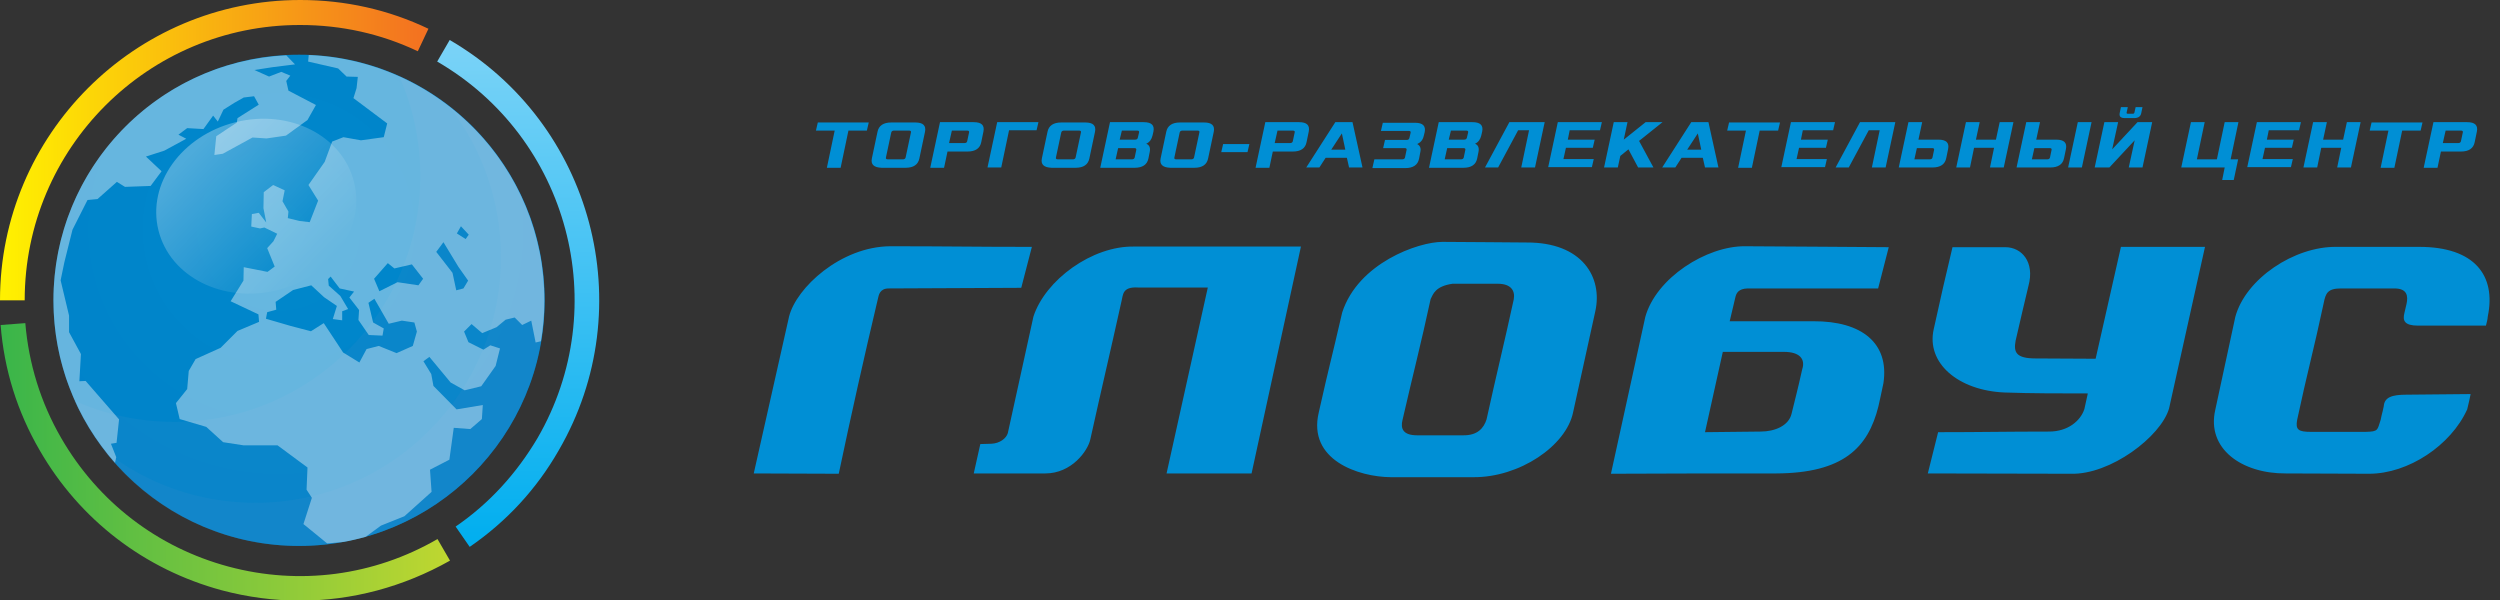 <svg width="200" height="48" viewBox="0 0 200 48" xmlns="http://www.w3.org/2000/svg">
<rect x="0" y="0" width="200" height="48" fill="#333333" stroke="none"/>
<g clip-path="url(#clip0_2004_10426)">
<path d="M43.575 24.025C43.575 34.875 34.775 43.675 23.925 43.675C13.075 43.675 4.275 34.875 4.275 24.025C4.275 13.175 13.075 4.375 23.925 4.375C34.775 4.375 43.575 13.175 43.575 24.025Z" fill="url(#paint0_radial_2004_10426)"/>
<path opacity="0.3" d="M28.325 14.575C29.25 18.3 26.475 22.15 22.15 23.225C17.825 24.275 13.6 22.15 12.675 18.425C11.75 14.7 14.525 10.85 18.85 9.775C23.175 8.7 27.4 10.85 28.325 14.575Z" fill="url(#paint1_linear_2004_10426)"/>
<path opacity="0.2" d="M43.55 24.025C43.55 34.875 34.75 43.675 23.9 43.675C15.9 43.675 9.025 38.9 5.95 32.05C8.4 33.15 11.1 33.75 13.975 33.75C24.825 33.75 33.625 24.95 33.625 14.1C33.625 11.25 33.025 8.525 31.925 6.075C38.775 9.15 43.55 16.025 43.55 24.025Z" fill="#358CCB"/>
<path opacity="0.2" d="M43.55 24.025C43.55 34.875 34.75 43.675 23.9 43.675C17.6 43.675 11.975 40.7 8.375 36.075C11.7 38.675 15.875 40.225 20.425 40.225C31.275 40.225 40.075 31.425 40.075 20.575C40.075 16.025 38.525 11.85 35.95 8.525C40.575 12.1 43.55 17.725 43.55 24.025Z" fill="#358CCB"/>
<g opacity="0.4">
<path d="M24.7 4.4C24.675 4.575 24.675 4.75 24.65 4.925L27.05 5.475L27.725 6.125L28.625 6.15L28.525 7.05L28.275 7.85L30.975 9.875L30.7 10.975L28.875 11.225L27.475 10.975L26.575 11.325L25.975 12.95L24.675 14.8L25.45 16.05L24.775 17.775L23.95 17.675L23.025 17.45L23.075 16.925L22.6 16.1L22.775 15.225L21.85 14.8L21.1 15.375L21.075 16.65L21.3 17.8L20.7 17.025L20.15 17.125L20.1 18.125L20.8 18.275L21.15 18.2L22.175 18.7L21.875 19.3L21.375 19.85L21.975 21.325L21.4 21.75L19.5 21.375L19.475 22.45L18.45 24.1L20.675 25.15L20.725 25.75L19 26.475L17.65 27.825L15.65 28.725L15.1 29.675L14.975 31.125L14.075 32.25L14.375 33.525L16.5 34.15L17.85 35.375L19.475 35.625H22.2L24.6 37.4L24.525 39.175L24.95 39.825L24.275 41.925L26.175 43.475L27.5 43.35C28.1 43.25 28.675 43.1 29.25 42.95L30.475 42.05L32.35 41.3L34.525 39.35L34.4 37.575L35.95 36.775L36.3 34.225L37.625 34.325L38.55 33.525L38.625 32.4L36.525 32.75L34.675 30.875L34.5 29.925L33.875 28.9L34.35 28.55L36.05 30.6L37.175 31.225L38.5 30.9L39.65 29.275L40 27.875L39.225 27.625L38.675 27.975L37.475 27.375L37.125 26.525L37.725 25.925L38.575 26.65L39.725 26.175L40.45 25.575L41.175 25.4L41.775 26L42.5 25.65L42.85 27.4L43.275 27.3C43.45 26.25 43.55 25.175 43.55 24.075C43.575 13.45 35.175 4.825 24.7 4.4ZM33.025 27.675L31.725 28.25L30.3 27.675L29.325 27.925L28.75 29L27.45 28.2L26.825 27.25L25.9 25.85L24.875 26.5L23.25 26.075L21.275 25.5L21.375 24.975L22.1 24.775L22.05 24.15L23.45 23.2L24.9 22.825L25.925 23.775L26.95 24.475L26.625 25.525L27.375 25.625V24.9L27.85 24.725L27.225 23.675L26.3 22.85L26.25 22.325L26.45 22.125L27.175 23.075L28.325 23.325L27.95 23.8L28.725 24.8L28.675 25.6L29.5 26.8L30.6 26.85L30.7 26.275L29.85 25.8L29.475 24.225L29.95 23.9L31.1 25.9L32.15 25.65L33.15 25.8L33.35 26.525L33.025 27.675ZM33.475 22.825L31.8 22.575L30.35 23.3L29.925 22.3L31.025 21.05L31.55 21.475L32.95 21.15L33.85 22.3L33.475 22.825ZM37.075 23.075L36.5 23.225L36.2 21.825L34.9 20.15L35.475 19.375L36.675 21.35L37.45 22.45L37.075 23.075ZM37.25 19.125L36.55 18.675L36.875 18.1L37.5 18.775L37.25 19.125Z" fill="white"/>
<path d="M22.9 6.475L23.225 6.05L22.5 5.75L21.525 6.125L20.35 5.6L21.8 5.375L23.6 5.15L22.9 4.425C12.525 4.925 4.275 13.5 4.275 24.025C4.275 29 6.125 33.55 9.2 37.025C9.225 36.875 9.275 36.725 9.3 36.575L8.875 35.5L9.325 35.425L9.525 33.55L6.85 30.475L6.35 30.5L6.475 28.325L5.525 26.575V25.25L4.85 22.425L5.15 20.975L5.8 18.375L7 16L7.8 15.925L9.35 14.55L10 14.95L12.05 14.875L12.925 13.7L11.675 12.525L13.15 12.05L14.9 11.1L14.275 10.775L14.975 10.25L16.275 10.325L17.05 9.25L17.425 9.725L17.875 8.775L18.75 8.225L19.5 7.8L20.325 7.7L20.7 8.375L19 9.45L18.95 9.8L17.3 10.9L17.15 12.4L17.825 12.3L20.2 11L21.325 11.075L22.875 10.85L24.6 9.6L25.275 8.4L23.075 7.25L22.9 6.475Z" fill="white"/>
</g>
<path d="M1.975 24.025H0C0 10.775 10.775 0 24.025 0C27.625 0 31.075 0.775 34.275 2.3L33.425 4.1C30.475 2.7 27.3 2 24.025 2C11.85 1.975 1.975 11.85 1.975 24.025Z" fill="url(#paint2_linear_2004_10426)"/>
<path d="M37.575 43.75L36.45 42.125C39.15 40.275 41.325 37.875 43 35.05C49.1 24.525 45.5 11.025 34.975 4.925L35.975 3.2C47.425 9.85 51.35 24.575 44.7 36.025C42.925 39.125 40.525 41.725 37.575 43.75Z" fill="url(#paint3_linear_2004_10426)"/>
<path d="M24.025 48.05C21.925 48.05 19.825 47.775 17.75 47.225C11.55 45.55 6.375 41.575 3.175 36.025C1.375 32.925 0.325 29.55 0.05 26L2.025 25.85C2.3 29.1 3.25 32.2 4.9 35.05C7.85 40.15 12.6 43.8 18.275 45.325C23.95 46.85 29.9 46.075 35 43.125L36 44.85C32.275 46.95 28.175 48.05 24.025 48.05Z" fill="url(#paint4_linear_2004_10426)"/>
<path d="M65.275 10.447L65.425 9.798H69.5L69.35 10.447H67.875L67.25 13.422H66.15L66.775 10.447H65.275Z" fill="#008FD5"/>
<path d="M69.75 12.672L70.2 10.547C70.3 10.047 70.675 9.798 71.3 9.798H73.225C73.85 9.798 74.1 10.047 74 10.547L73.55 12.672C73.45 13.172 73.075 13.422 72.45 13.422H70.525C69.9 13.398 69.65 13.148 69.75 12.672ZM70.875 12.598C70.85 12.697 70.9 12.748 71.025 12.748H72.225C72.35 12.748 72.425 12.697 72.45 12.598L72.875 10.598C72.9 10.498 72.85 10.447 72.725 10.447H71.525C71.4 10.447 71.325 10.498 71.3 10.598L70.875 12.598Z" fill="#008FD5"/>
<path d="M74.425 13.398L75.2 9.773H77.9C78.525 9.773 78.775 10.023 78.675 10.523L78.5 11.373C78.4 11.873 78.025 12.123 77.4 12.123H75.8L75.525 13.422H74.425V13.398ZM75.925 11.447H77.15C77.275 11.447 77.35 11.398 77.375 11.297L77.525 10.598C77.55 10.498 77.5 10.447 77.375 10.447H76.15L75.925 11.447Z" fill="#008FD5"/>
<path d="M79 13.398L79.775 9.773H83.075L82.925 10.422H80.725L80.1 13.398H79Z" fill="#008FD5"/>
<path d="M83.35 12.672L83.8 10.547C83.9 10.047 84.275 9.798 84.9 9.798H86.825C87.45 9.798 87.7 10.047 87.6 10.547L87.15 12.672C87.05 13.172 86.675 13.422 86.05 13.422H84.125C83.5 13.398 83.25 13.148 83.35 12.672ZM84.475 12.598C84.45 12.697 84.5 12.748 84.625 12.748H85.825C85.95 12.748 86.025 12.697 86.05 12.598L86.475 10.598C86.5 10.498 86.45 10.447 86.325 10.447H85.125C85 10.447 84.925 10.498 84.9 10.598L84.475 12.598Z" fill="#008FD5"/>
<path d="M88.025 13.398L88.8 9.773H91.5C92.125 9.773 92.375 10.023 92.275 10.523L92.2 10.848C92.125 11.148 91.975 11.373 91.7 11.498C91.95 11.598 92.05 11.822 91.975 12.172L91.875 12.672C91.775 13.172 91.4 13.422 90.775 13.422H88.025V13.398ZM89.25 12.748H90.55C90.675 12.748 90.75 12.697 90.775 12.598L90.9 11.998C90.925 11.898 90.875 11.848 90.75 11.848H89.45L89.25 12.748ZM89.575 11.172H90.8C90.925 11.172 91 11.123 91.025 11.023L91.125 10.598C91.15 10.498 91.1 10.447 90.975 10.447H89.75L89.575 11.172Z" fill="#008FD5"/>
<path d="M92.85 12.672L93.3 10.547C93.4 10.047 93.775 9.798 94.4 9.798H96.325C96.95 9.798 97.2 10.047 97.1 10.547L96.65 12.672C96.55 13.172 96.175 13.422 95.55 13.422H93.625C93 13.398 92.75 13.148 92.85 12.672ZM93.95 12.598C93.925 12.697 93.975 12.748 94.1 12.748H95.3C95.425 12.748 95.5 12.697 95.525 12.598L95.95 10.598C95.975 10.498 95.925 10.447 95.8 10.447H94.6C94.475 10.447 94.4 10.498 94.375 10.598L93.95 12.598Z" fill="#008FD5"/>
<path d="M97.7 12.172L97.85 11.523H99.95L99.8 12.172H97.7Z" fill="#008FD5"/>
<path d="M100.45 13.398L101.225 9.773H103.925C104.55 9.773 104.8 10.023 104.7 10.523L104.525 11.373C104.425 11.873 104.05 12.123 103.425 12.123H101.825L101.55 13.422H100.45V13.398ZM101.975 11.447H103.2C103.325 11.447 103.4 11.398 103.425 11.297L103.575 10.598C103.6 10.498 103.55 10.447 103.425 10.447H102.2L101.975 11.447Z" fill="#008FD5"/>
<path d="M104.5 13.398L106.825 9.773H108.2L109 13.398H107.925L107.75 12.623H106.05L105.55 13.398H104.5ZM106.5 11.973H107.625L107.35 10.672L106.5 11.973Z" fill="#008FD5"/>
<path d="M109.8 13.398L109.95 12.748H112.175C112.3 12.748 112.375 12.697 112.4 12.598L112.525 11.998C112.55 11.898 112.5 11.848 112.375 11.848H110.65L110.8 11.197H112.525C112.65 11.197 112.725 11.148 112.75 11.047L112.85 10.623C112.875 10.523 112.825 10.473 112.7 10.473H110.475L110.625 9.822H113.2C113.825 9.822 114.075 10.072 113.975 10.572L113.9 10.873C113.825 11.197 113.65 11.398 113.375 11.523C113.6 11.648 113.7 11.848 113.625 12.172L113.525 12.697C113.425 13.197 113.05 13.447 112.425 13.447H109.8V13.398Z" fill="#008FD5"/>
<path d="M114.325 13.398L115.1 9.773H117.8C118.425 9.773 118.675 10.023 118.575 10.523L118.5 10.848C118.425 11.148 118.275 11.373 118 11.498C118.25 11.598 118.35 11.822 118.275 12.172L118.175 12.672C118.075 13.172 117.7 13.422 117.075 13.422H114.325V13.398ZM115.575 12.748H116.875C117 12.748 117.075 12.697 117.1 12.598L117.225 11.998C117.25 11.898 117.2 11.848 117.075 11.848H115.775L115.575 12.748ZM115.9 11.172H117.125C117.25 11.172 117.325 11.123 117.35 11.023L117.45 10.598C117.475 10.498 117.425 10.447 117.3 10.447H116.075L115.9 11.172Z" fill="#008FD5"/>
<path d="M118.8 13.398L120.75 9.773H123.575L122.8 13.398H121.7L122.325 10.422H121.45L119.85 13.398H118.8Z" fill="#008FD5"/>
<path d="M123.85 13.398L124.625 9.773H128.15L128 10.422H125.575L125.425 11.172H127.575L127.425 11.822H125.275L125.075 12.723H127.5L127.35 13.373H123.85V13.398Z" fill="#008FD5"/>
<path d="M128.325 13.398L129.1 9.773H130.2L129.9 11.172L131.65 9.773H133L131.125 11.273L132.275 13.398H131.05L130.275 11.947L129.625 12.473L129.425 13.398H128.325Z" fill="#008FD5"/>
<path d="M132.975 13.398L135.3 9.773H136.675L137.475 13.398H136.4L136.225 12.623H134.525L134.025 13.398H132.975ZM134.975 11.973H136.1L135.825 10.672L134.975 11.973Z" fill="#008FD5"/>
<path d="M138.175 10.447L138.325 9.798H142.4L142.25 10.447H140.775L140.15 13.422H139.05L139.675 10.447H138.175Z" fill="#008FD5"/>
<path d="M142.5 13.398L143.275 9.773H146.8L146.65 10.422H144.225L144.075 11.172H146.225L146.075 11.822H143.925L143.725 12.723H146.15L146 13.373H142.5V13.398Z" fill="#008FD5"/>
<path d="M146.85 13.398L148.8 9.773H151.625L150.85 13.398H149.75L150.375 10.422H149.5L147.9 13.398H146.85Z" fill="#008FD5"/>
<path d="M151.9 13.398L152.675 9.773H153.775L153.475 11.172H155.075C155.7 11.172 155.95 11.422 155.85 11.922L155.7 12.648C155.6 13.148 155.225 13.398 154.6 13.398H151.9ZM153.15 12.748H154.375C154.5 12.748 154.575 12.697 154.6 12.598L154.725 11.998C154.75 11.898 154.7 11.848 154.575 11.848H153.35L153.15 12.748Z" fill="#008FD5"/>
<path d="M156.5 13.398L157.275 9.773H158.375L158.075 11.172H159.675L159.975 9.773H161.075L160.3 13.398H159.2L159.525 11.822H157.925L157.6 13.398H156.5Z" fill="#008FD5"/>
<path d="M161.325 13.398L162.1 9.773H163.2L162.9 11.172H164.5C165.125 11.172 165.375 11.422 165.275 11.922L165.125 12.648C165.025 13.148 164.65 13.398 164.025 13.398H161.325ZM162.55 12.748H163.775C163.9 12.748 163.975 12.697 164 12.598L164.125 11.998C164.15 11.898 164.1 11.848 163.975 11.848H162.75L162.55 12.748ZM165.45 13.398L166.225 9.773H167.325L166.55 13.398H165.45Z" fill="#008FD5"/>
<path d="M167.575 13.398L168.35 9.773H169.45L168.975 11.947L171 9.773H172.175L171.4 13.398H170.3L170.775 11.223L168.75 13.398H167.575ZM169.575 9.048L169.675 8.572H170.225L170.125 9.023C170.125 9.073 170.15 9.098 170.2 9.098H170.65C170.7 9.098 170.725 9.073 170.75 9.023L170.85 8.572H171.4L171.3 9.048C171.25 9.323 171.05 9.447 170.725 9.447H170C169.65 9.447 169.525 9.323 169.575 9.048Z" fill="#008FD5"/>
<path d="M174.5 13.398L175.275 9.773H176.375L175.75 12.748H177.35L177.975 9.773H179.075L178.45 12.748H179.05L178.7 14.398H177.775L177.975 13.398H174.5Z" fill="#008FD5"/>
<path d="M179.775 13.398L180.55 9.773H184.075L183.925 10.422H181.5L181.35 11.172H183.5L183.35 11.822H181.2L181 12.723H183.425L183.275 13.373H179.775V13.398Z" fill="#008FD5"/>
<path d="M184.275 13.398L185.05 9.773H186.15L185.85 11.172H187.45L187.75 9.773H188.85L188.075 13.398H186.975L187.3 11.822H185.7L185.375 13.398H184.275Z" fill="#008FD5"/>
<path d="M189.575 10.447L189.725 9.798H193.8L193.65 10.447H192.175L191.55 13.422H190.45L191.075 10.447H189.575Z" fill="#008FD5"/>
<path d="M193.9 13.398L194.675 9.773H197.375C198 9.773 198.25 10.023 198.15 10.523L197.975 11.373C197.875 11.873 197.5 12.123 196.875 12.123H195.275L195 13.422H193.9V13.398ZM195.425 11.447H196.65C196.775 11.447 196.85 11.398 196.875 11.297L197.025 10.598C197.05 10.498 197 10.447 196.875 10.447H195.65L195.425 11.447Z" fill="#008FD5"/>
<path fill-rule="evenodd" clip-rule="evenodd" d="M60.3 37.875C62.525 37.875 64.85 37.9 67.1 37.9C68.1 33.15 69.125 28.575 70.25 23.825C70.3 23.625 70.375 23.075 71.1 23.075L81.7 23.025L82.55 19.75C77.825 19.75 75.95 19.7 71.225 19.7C67.25 19.725 63.7 23.025 63.125 25.325L60.3 37.875ZM167.025 31.475C164.85 31.475 162.5 31.475 160.375 31.4C156.675 31.25 154.075 29.05 154.7 26.325C155.175 24.15 155.675 21.95 156.2 19.775H160.425C161.725 19.775 162.8 20.95 162.275 22.875C161.8 24.925 161.775 24.925 161.25 27.25C161.075 28.175 161.275 28.675 162.85 28.675L167.65 28.7L169.675 19.75H176.4L173.525 32.675C172.875 34.925 168.825 38 165.65 37.9C161.6 37.9 158.275 37.875 154.225 37.875L155.05 34.575C158.475 34.575 160.475 34.525 163.925 34.525C165.45 34.525 166.45 33.65 166.75 32.725L167.025 31.475ZM93.325 37.875H100.125L104.075 19.725H101.325C97.275 19.725 94.775 19.725 90.75 19.725C87.375 19.65 83.625 22.4 82.675 25.325C81.8 29.35 81.5 30.625 80.625 34.65C80.5 35.075 79.975 35.475 79.3 35.5L78.425 35.525L77.9 37.875C78.15 37.875 80.425 37.875 80.675 37.875C83.2 37.875 81.1 37.875 83.625 37.875C85.725 37.875 87.025 36.075 87.225 35.15C88.2 30.75 88.75 28.475 89.725 24.075C89.85 23.6 89.775 22.925 91.025 23H96.625L93.325 37.875ZM150.675 30.65C150.525 31.4 150.375 32.025 150.275 32.5C149.45 35.825 147.45 37.85 142.1 37.875C134.925 37.875 136.075 37.875 128.875 37.9C129.825 33.625 130.65 29.75 131.625 25.35C132.5 22.225 136.525 19.675 139.6 19.7C141.85 19.7 149.65 19.775 151.1 19.775L150.25 23.075C146.225 23.075 143.825 23.075 139.8 23.075C139.075 23.1 138.9 23.45 138.825 23.8L138.375 25.7H145.05C148.975 25.675 151.15 27.475 150.675 30.65ZM137.825 28.15L136.4 34.575C137.425 34.575 139.8 34.525 140.85 34.525C142 34.525 143.1 34.05 143.325 33.1C143.65 31.75 143.775 31.35 144.175 29.55C144.45 28.725 143.975 28.15 142.725 28.15H137.825ZM197.65 31.525C197.625 31.7 197.45 32.45 197.375 32.75C196.075 35.625 192.675 37.9 189.525 37.9C187.975 37.9 184.4 37.875 182.875 37.875C179.35 37.9 176.5 35.9 177.225 32.775C178.125 28.65 177.925 29.475 178.825 25.35C179.65 22.3 183.55 19.7 186.925 19.75C189.175 19.75 192.1 19.75 193.55 19.75C197.95 19.75 199.7 22.025 199.025 25.3C199 25.575 198.95 25.775 198.875 26.05C195.95 26.05 196.35 26.05 193.45 26.05C192.35 26.05 192.2 25.65 192.35 25.05C192.45 24.6 192.425 24.75 192.525 24.3C192.65 23.7 192.6 23.075 191.55 23.075C191.125 23.075 187.7 23.075 187.275 23.075C186.2 23.075 186.05 23.475 185.9 24.225C185.125 27.875 184.55 29.925 183.775 33.575C183.625 34.375 183.85 34.55 184.9 34.55C185.375 34.55 188.775 34.55 189.25 34.55C190.3 34.525 190.175 34.4 190.45 33.6C190.575 32.975 190.575 33.125 190.7 32.5C190.75 31.775 191.375 31.575 192.5 31.575L197.65 31.525ZM116.2 22.7C116.5 22.7 119.525 22.7 119.825 22.7C120.875 22.7 121.225 23.25 121.1 23.95C120.325 27.525 119.7 30 118.925 33.55C118.7 34.25 118.2 34.85 117.025 34.825C116.6 34.825 113.7 34.825 113.375 34.825C112.25 34.825 112.025 34.3 112.2 33.6C113.025 30 113.675 27.525 114.45 23.925C114.65 23.525 114.825 22.9 116.2 22.7ZM117.875 38.175C121.55 38.2 125.3 35.675 125.85 32.975C126.775 28.775 126.7 29.1 127.625 24.9C128.225 22.175 126.575 19.375 122.125 19.4C120.675 19.4 117.625 19.35 115.4 19.35C113.45 19.35 108.65 21.05 107.375 25C106.4 29.225 106.45 28.775 105.5 33C104.6 36.8 108.675 38.15 111.25 38.175C112.8 38.175 116.325 38.175 117.875 38.175Z" fill="#008FD5"/>
</g>
<defs>
<radialGradient id="paint0_radial_2004_10426" cx="0" cy="0" r="1" gradientUnits="userSpaceOnUse" gradientTransform="translate(22.295 18.348) scale(21.726 21.726)">
<stop stop-color="#0088CB"/>
<stop offset="1" stop-color="#0083CA"/>
</radialGradient>
<linearGradient id="paint1_linear_2004_10426" x1="26.782" y1="22.507" x2="15.768" y2="11.946" gradientUnits="userSpaceOnUse">
<stop offset="0.099" stop-color="white" stop-opacity="0"/>
<stop offset="1" stop-color="white"/>
</linearGradient>
<linearGradient id="paint2_linear_2004_10426" x1="-0.019" y1="11.999" x2="34.265" y2="11.999" gradientUnits="userSpaceOnUse">
<stop stop-color="#FFF200"/>
<stop offset="1" stop-color="#F37021"/>
</linearGradient>
<linearGradient id="paint3_linear_2004_10426" x1="41.466" y1="3.182" x2="41.466" y2="43.742" gradientUnits="userSpaceOnUse">
<stop stop-color="#7BD3F7"/>
<stop offset="1" stop-color="#00AEEF"/>
</linearGradient>
<linearGradient id="paint4_linear_2004_10426" x1="35.975" y1="36.929" x2="0.027" y2="36.929" gradientUnits="userSpaceOnUse">
<stop stop-color="#BFD730"/>
<stop offset="1" stop-color="#39B54A"/>
</linearGradient>
<clipPath id="clip0_2004_10426">
<rect width="199.25" height="48" fill="white"/>
</clipPath>
</defs>
</svg>
